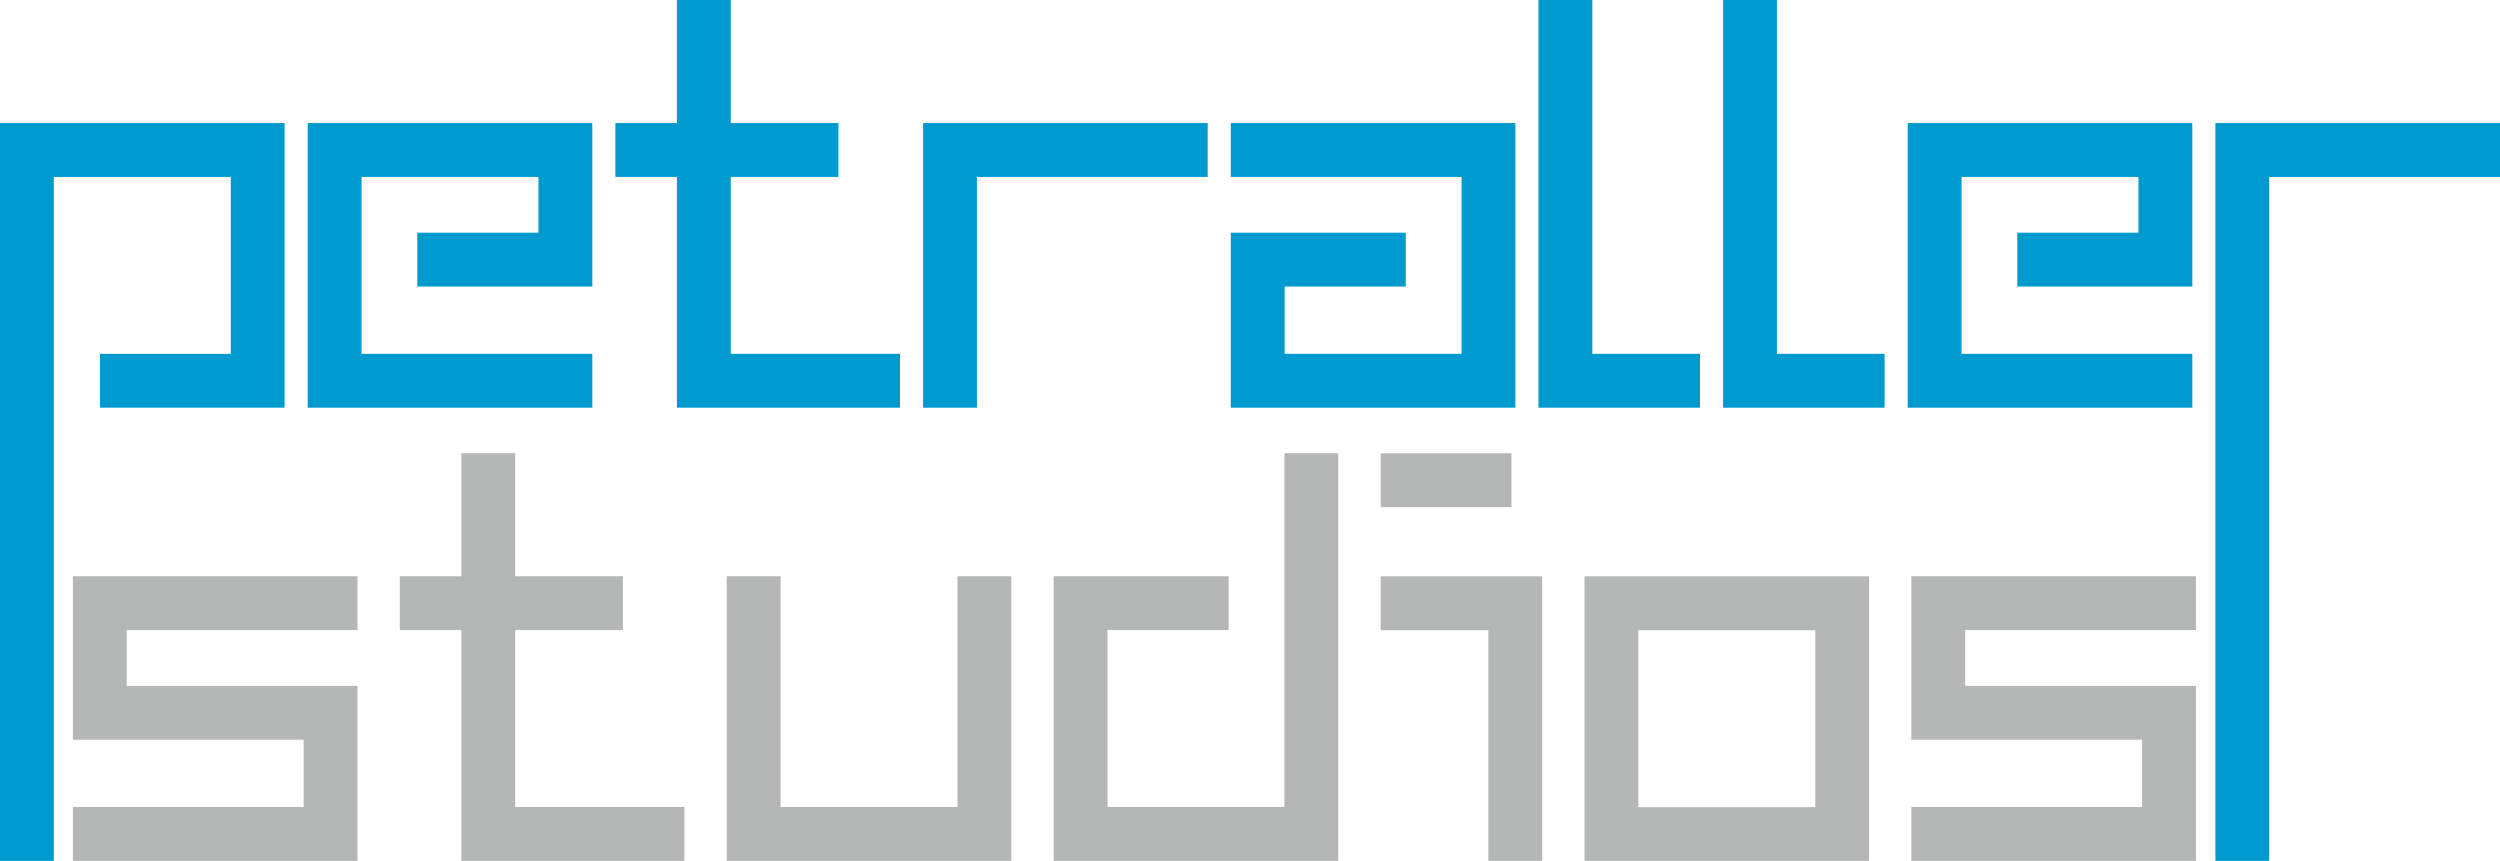 <svg id="Logo_2" data-name="Logo 2" xmlns="http://www.w3.org/2000/svg" viewBox="0 0 260 89.53">
  <title>Petraller-Studios</title>
  <g>
    <polygon points="0 89.53 0 12.8 29.6 12.8 29.6 42.4 10.4 42.4 10.4 36.8 24 36.8 24 18.4 5.6 18.4 5.6 89.53 0 89.53" style="fill: #009ace"/>
    <polygon points="32 42.4 32 12.8 61.6 12.8 61.6 29.8 43.4 29.8 43.4 24.2 56 24.2 56 18.4 37.6 18.4 37.6 36.8 61.6 36.8 61.6 42.4 32 42.4" style="fill: #009ace"/>
    <polygon points="70.4 42.4 70.4 18.4 64 18.4 64 12.8 70.4 12.8 70.4 0 76 0 76 12.8 87.2 12.8 87.2 18.4 76 18.4 76 36.8 93.6 36.8 93.6 42.4 70.4 42.4" style="fill: #009ace"/>
    <polygon points="96 42.4 96 12.8 125.6 12.8 125.6 18.4 101.6 18.4 101.6 42.4 96 42.4" style="fill: #009ace"/>
    <polygon points="128 42.4 128 24.2 146.2 24.2 146.2 29.8 133.6 29.8 133.6 36.8 152 36.8 152 18.4 128 18.4 128 12.8 157.6 12.8 157.6 42.4 128 42.4" style="fill: #009ace"/>
    <polygon points="160 42.4 160 0 165.6 0 165.6 36.8 176.8 36.8 176.8 42.4 160 42.4" style="fill: #009ace"/>
    <polygon points="179.2 42.4 179.2 0 184.8 0 184.8 36.8 196 36.8 196 42.4 179.2 42.4" style="fill: #009ace"/>
    <polygon points="198.4 42.4 198.4 12.8 228 12.8 228 29.8 209.8 29.8 209.8 24.2 222.4 24.2 222.4 18.4 204 18.4 204 36.8 228 36.8 228 42.4 198.4 42.4" style="fill: #009ace"/>
    <polygon points="230.4 89.53 230.4 12.8 260 12.8 260 18.4 236 18.4 236 89.53 230.4 89.53" style="fill: #009ace"/>
  </g>
  <g>
    <polygon points="7.58 89.53 7.58 83.93 31.58 83.93 31.58 76.93 7.58 76.93 7.58 59.93 37.18 59.93 37.18 65.53 13.18 65.53 13.18 71.33 37.18 71.33 37.18 89.53 7.58 89.53" style="fill: #b5b7b7"/>
    <polygon points="47.98 89.53 47.98 65.53 41.58 65.53 41.58 59.93 47.98 59.93 47.98 47.13 53.58 47.13 53.58 59.93 64.78 59.93 64.78 65.53 53.58 65.53 53.58 83.93 71.18 83.93 71.18 89.53 47.98 89.53" style="fill: #b5b7b7"/>
    <polygon points="75.58 89.53 75.58 59.93 81.18 59.93 81.18 83.93 99.58 83.93 99.58 59.93 105.18 59.93 105.18 89.53 75.58 89.53" style="fill: #b5b7b7"/>
    <polygon points="109.58 89.53 109.58 59.93 127.78 59.93 127.78 65.53 115.18 65.53 115.18 83.93 133.58 83.93 133.58 47.13 139.18 47.13 139.18 89.53 109.58 89.53" style="fill: #b5b7b7"/>
    <path d="M1165.92,409.27v-24h-11.2v-5.6h16.8v29.6h-5.6Zm-11.2-36.8v-5.6h13.6v5.6h-13.6Z" transform="translate(-1011.13 -319.73)" style="fill: #b5b7b7"/>
    <path d="M1175.92,409.27v-29.6h29.6v29.6h-29.6Zm24-5.6v-18.4h-18.4v18.4h18.4Z" transform="translate(-1011.13 -319.73)" style="fill: #b5b7b7"/>
    <polygon points="198.78 89.53 198.78 83.93 222.78 83.93 222.78 76.93 198.78 76.93 198.78 59.93 228.38 59.93 228.38 65.53 204.38 65.53 204.38 71.33 228.38 71.33 228.38 89.53 198.78 89.53" style="fill: #b5b7b7"/>
  </g>
</svg>
